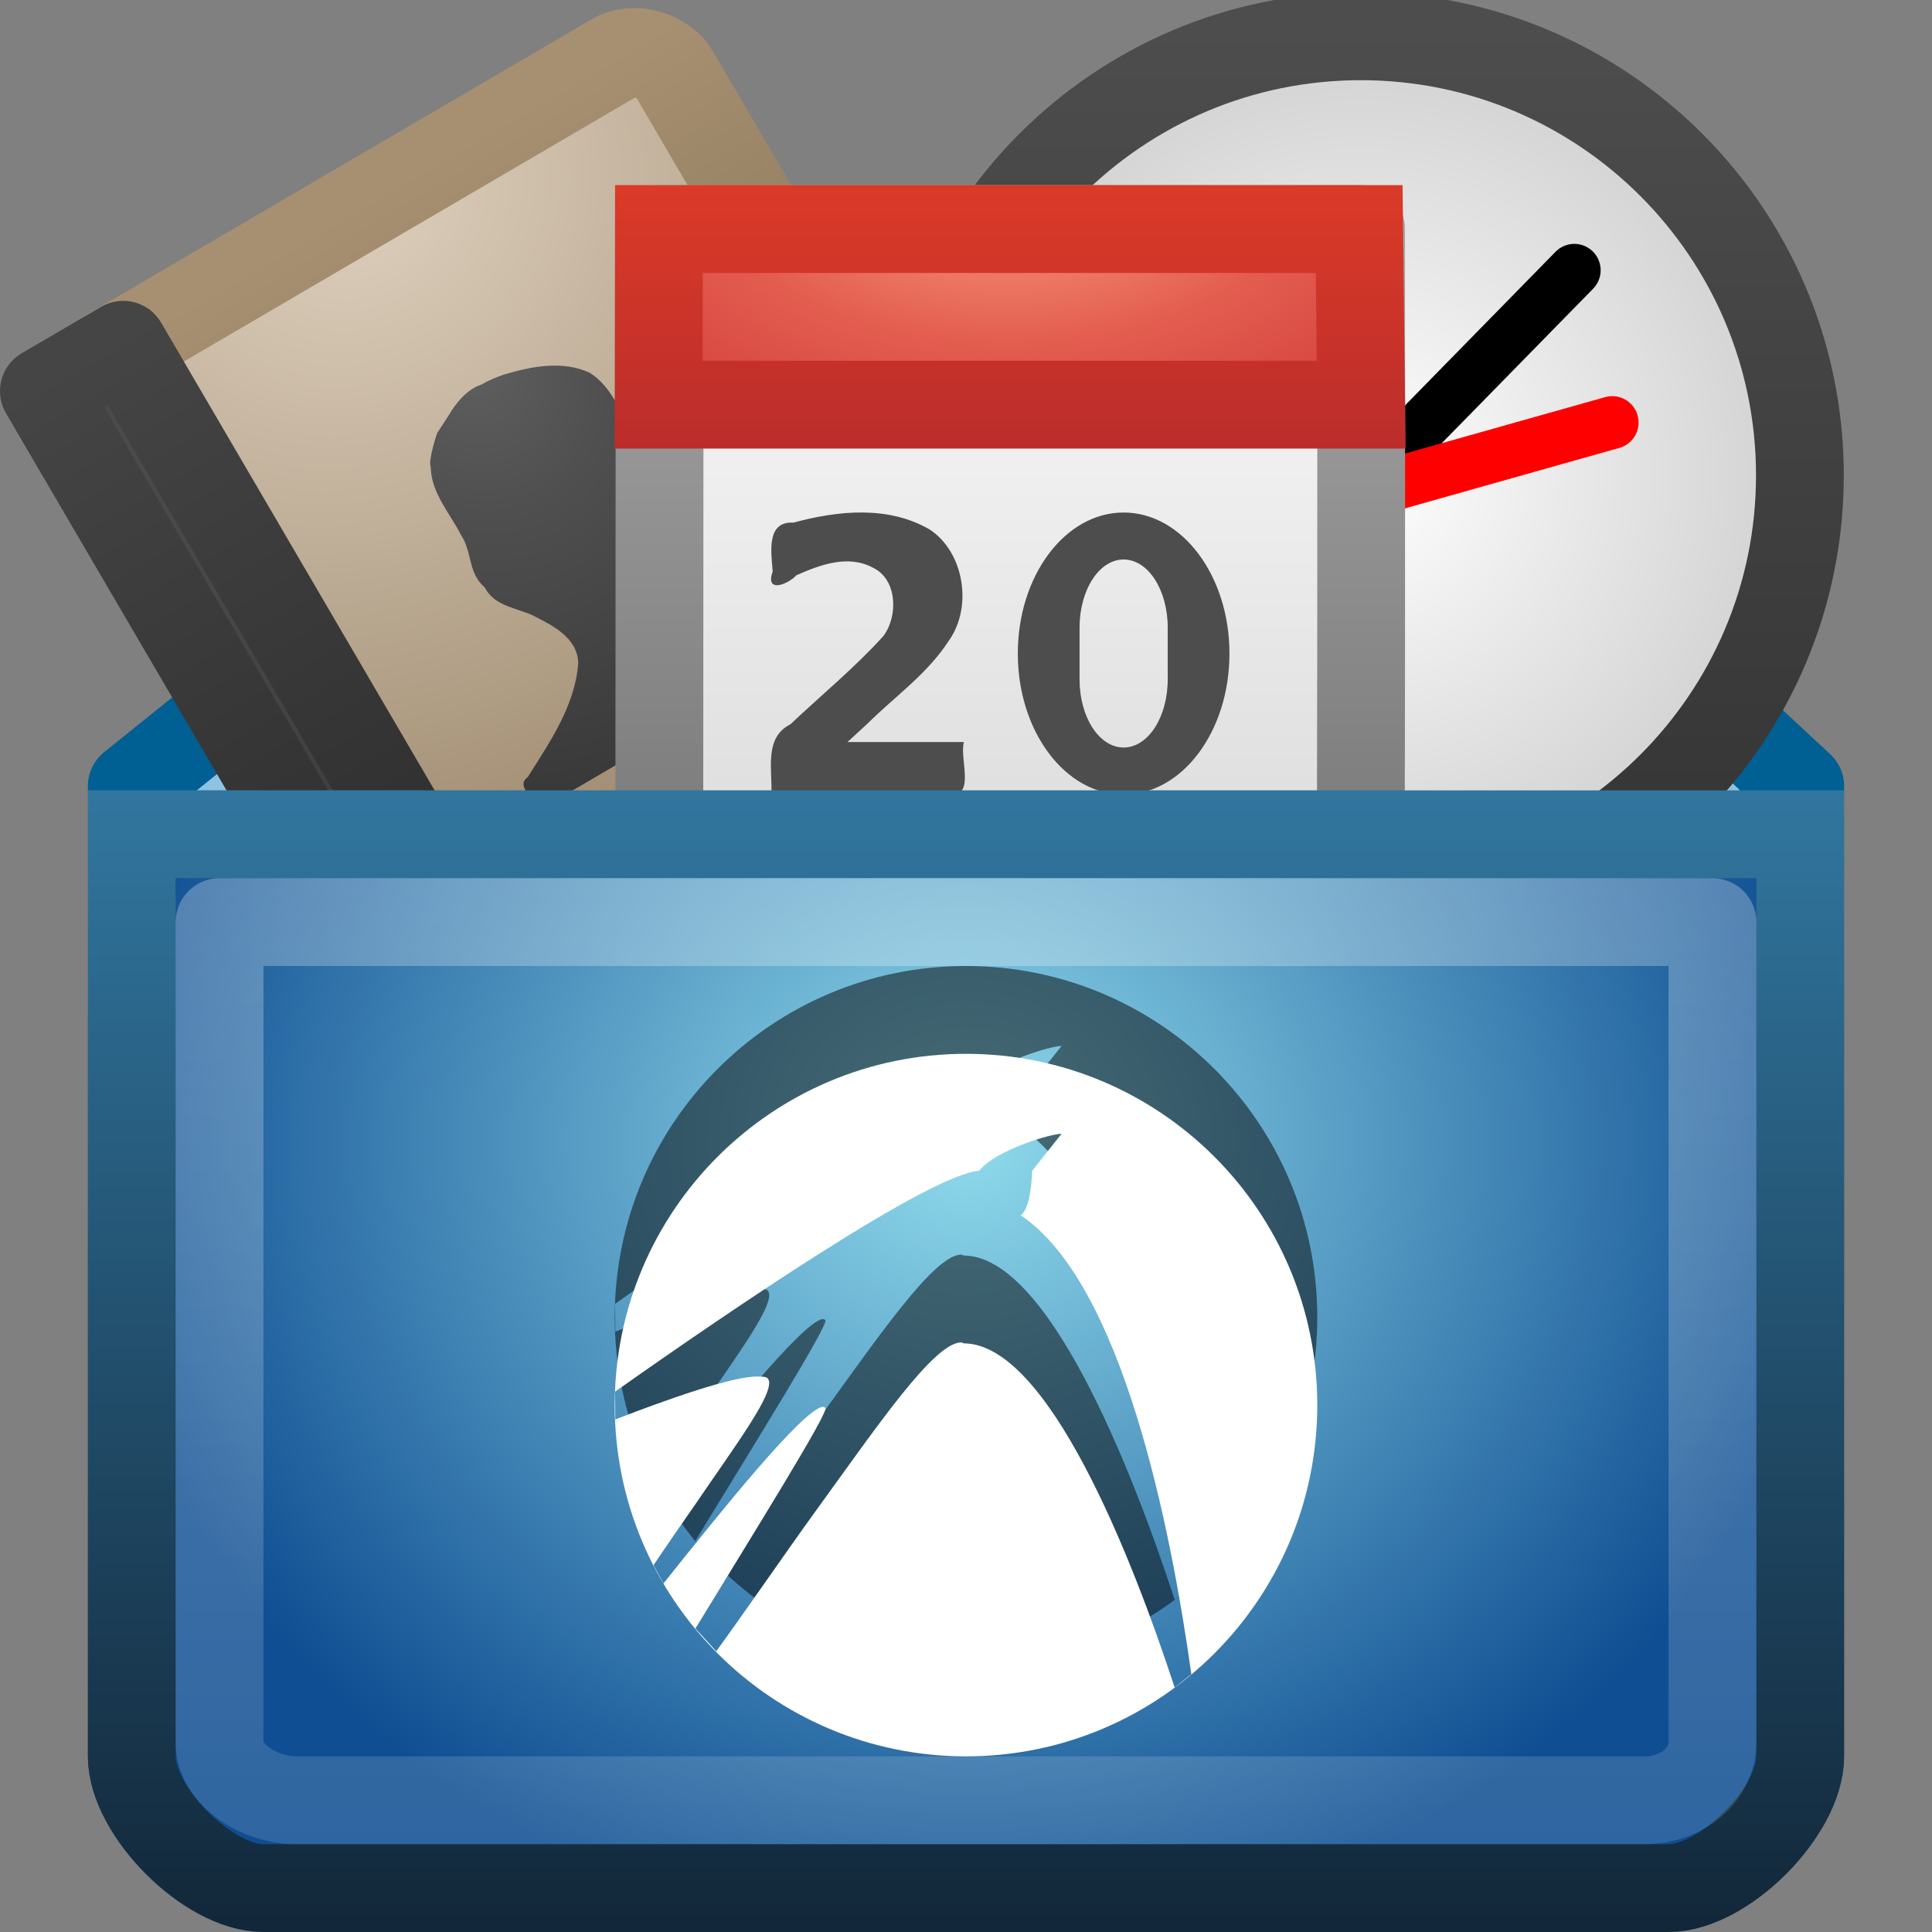 <?xml version="1.0" encoding="UTF-8" standalone="no"?>
<!-- Created with Inkscape (http://www.inkscape.org/) -->

<svg
   xmlns:dc="http://purl.org/dc/elements/1.1/"
   xmlns:cc="http://creativecommons.org/ns#"
   xmlns:rdf="http://www.w3.org/1999/02/22-rdf-syntax-ns#"
   xmlns:svg="http://www.w3.org/2000/svg"
   xmlns="http://www.w3.org/2000/svg"
   xmlns:xlink="http://www.w3.org/1999/xlink"
   xmlns:sodipodi="http://sodipodi.sourceforge.net/DTD/sodipodi-0.dtd"
   xmlns:inkscape="http://www.inkscape.org/namespaces/inkscape"
   width="22"
   height="22"
   id="svg4223"
   version="1.1"
   inkscape:version="0.91 r13725"
   sodipodi:docname="lubuntu-software-center.svg"
   inkscape:export-filename="/home/rafa/Escriptori/lubuntu/lsc/lsc24.png"
   inkscape:export-xdpi="90"
   inkscape:export-ydpi="90">
  <rect width="100%" height="100%" fill="#808080" stroke="none"/>
  <sodipodi:namedview
     id="base"
     pagecolor="#ffffff"
     bordercolor="#666666"
     borderopacity="1.0"
     inkscape:pageopacity="0.0"
     inkscape:pageshadow="2"
     inkscape:zoom="16"
     inkscape:cx="22.269224"
     inkscape:cy="12.436119"
     inkscape:current-layer="layer1"
     showgrid="true"
     inkscape:document-units="px"
     inkscape:grid-bbox="true"
     inkscape:window-width="1366"
     inkscape:window-height="704"
     inkscape:window-x="0"
     inkscape:window-y="27"
     inkscape:window-maximized="1"
     showguides="true"
     inkscape:guide-bbox="true">
    <inkscape:grid
       type="xygrid"
       id="grid3978"
       empspacing="5"
       visible="true"
       enabled="true"
       snapvisiblegridlinesonly="true" />
  </sodipodi:namedview>
  <defs
     id="defs4225">
    <linearGradient
       id="linearGradient5267">
      <stop
         style="stop-color:#ffffff;stop-opacity:1;"
         offset="0"
         id="stop5269" />
      <stop
         style="stop-color:#cccccc;stop-opacity:1;"
         offset="1"
         id="stop5271" />
    </linearGradient>
    <linearGradient
       id="linearGradient3319-5">
      <stop
         id="stop3321-0"
         style="stop-color:#a79071;stop-opacity:1"
         offset="0" />
      <stop
         id="stop3323-9"
         style="stop-color:#6f5d45;stop-opacity:1"
         offset="1" />
    </linearGradient>
    <linearGradient
       id="linearGradient8967-0">
      <stop
         id="stop8969-8"
         style="stop-color:#ddcfbd;stop-opacity:1"
         offset="0" />
      <stop
         id="stop8971-8"
         style="stop-color:#856f50;stop-opacity:1"
         offset="1" />
    </linearGradient>
    <linearGradient
       id="linearGradient3707-319-631-407-324-616-674-812-821-107-178-392-400-6-9">
      <stop
         id="stop5440-4-3"
         style="stop-color:#272727;stop-opacity:1"
         offset="0" />
      <stop
         id="stop5442-3-9"
         style="stop-color:#454545;stop-opacity:1"
         offset="1" />
    </linearGradient>
    <linearGradient
       id="linearGradient2867-449-88-871-390-598-476-591-434-148-57-177-641-289-620-227-114-444-680-744-8-9">
      <stop
         id="stop5430-8-4"
         style="stop-color:#5f5f5f;stop-opacity:1"
         offset="0" />
      <stop
         id="stop5432-3-8"
         style="stop-color:#4f4f4f;stop-opacity:1"
         offset="0.262" />
      <stop
         id="stop5434-1-1"
         style="stop-color:#3b3b3b;stop-opacity:1"
         offset="0.705" />
      <stop
         id="stop5436-8-2"
         style="stop-color:#2b2b2b;stop-opacity:1"
         offset="1" />
    </linearGradient>
    <linearGradient
       id="linearGradient2867-449-88-871-390-598-476-591-434-148-57-177-641-289-620-227-114-444-680-744-8-7">
      <stop
         id="stop5430-8-6"
         style="stop-color:#5f5f5f;stop-opacity:1"
         offset="0" />
      <stop
         id="stop5432-3-5"
         style="stop-color:#4f4f4f;stop-opacity:1"
         offset="0.262" />
      <stop
         id="stop5434-1-6"
         style="stop-color:#3b3b3b;stop-opacity:1"
         offset="0.705" />
      <stop
         id="stop5436-8-9"
         style="stop-color:#2b2b2b;stop-opacity:1"
         offset="1" />
    </linearGradient>
    <linearGradient
       id="linearGradient3227">
      <stop
         id="stop3229"
         style="stop-color:#4d4d4d;stop-opacity:1"
         offset="0" />
      <stop
         id="stop3231"
         style="stop-color:#333333;stop-opacity:1"
         offset="1" />
    </linearGradient>
    <linearGradient
       id="linearGradient3702-501-757-4">
      <stop
         id="stop2895-00"
         style="stop-color:#181818;stop-opacity:0"
         offset="0" />
      <stop
         id="stop2897-4"
         style="stop-color:#181818;stop-opacity:1"
         offset="0.5" />
      <stop
         id="stop2899-6"
         style="stop-color:#181818;stop-opacity:0"
         offset="1" />
    </linearGradient>
    <linearGradient
       id="linearGradient3688-464-309-80">
      <stop
         id="stop2889-5"
         style="stop-color:#181818;stop-opacity:1"
         offset="0" />
      <stop
         id="stop2891-6"
         style="stop-color:#181818;stop-opacity:0"
         offset="1" />
    </linearGradient>
    <linearGradient
       id="linearGradient3688-166-749-19">
      <stop
         id="stop2883-69"
         style="stop-color:#181818;stop-opacity:1"
         offset="0" />
      <stop
         id="stop2885-3"
         style="stop-color:#181818;stop-opacity:0"
         offset="1" />
    </linearGradient>
    <linearGradient
       id="linearGradient3104-3-9">
      <stop
         offset="0"
         style="stop-color:#787878;stop-opacity:1"
         id="stop3106-7-0" />
      <stop
         offset="1"
         style="stop-color:#aaaaaa;stop-opacity:1"
         id="stop3108-2-0" />
    </linearGradient>
    <linearGradient
       id="linearGradient3600-6-7">
      <stop
         offset="0"
         style="stop-color:#f4f4f4;stop-opacity:1"
         id="stop3602-1-4" />
      <stop
         offset="1"
         style="stop-color:#dbdbdb;stop-opacity:1"
         id="stop3604-1-3" />
    </linearGradient>
    <linearGradient
       id="linearGradient2490-6">
      <stop
         id="stop2492-5"
         style="stop-color:#791235;stop-opacity:1"
         offset="0" />
      <stop
         id="stop2494-0"
         style="stop-color:#dd3b27;stop-opacity:1"
         offset="1" />
    </linearGradient>
    <linearGradient
       id="linearGradient3242-6">
      <stop
         id="stop3244-3"
         style="stop-color:#f89b7e;stop-opacity:1"
         offset="0" />
      <stop
         id="stop3246-0"
         style="stop-color:#e35d4f;stop-opacity:1"
         offset="0.262" />
      <stop
         id="stop3248-2"
         style="stop-color:#c6262e;stop-opacity:1"
         offset="0.661" />
      <stop
         id="stop3250-1"
         style="stop-color:#690b2c;stop-opacity:1"
         offset="1" />
    </linearGradient>
    <radialGradient
       inkscape:collect="always"
       xlink:href="#linearGradient3688-166-749-19"
       id="radialGradient5224"
       gradientUnits="userSpaceOnUse"
       gradientTransform="matrix(2.004,0,0,1.4,27.988,-17.4)"
       cx="4.993"
       cy="43.5"
       fx="4.993"
       fy="43.5"
       r="2.5" />
    <radialGradient
       inkscape:collect="always"
       xlink:href="#linearGradient3688-464-309-80"
       id="radialGradient5226"
       gradientUnits="userSpaceOnUse"
       gradientTransform="matrix(2.004,0,0,1.4,-20.012,-104.4)"
       cx="4.993"
       cy="43.5"
       fx="4.993"
       fy="43.5"
       r="2.5" />
    <linearGradient
       inkscape:collect="always"
       xlink:href="#linearGradient3702-501-757-4"
       id="linearGradient5228"
       gradientUnits="userSpaceOnUse"
       x1="25.058"
       y1="47.028"
       x2="25.058"
       y2="39.999" />
    <linearGradient
       inkscape:collect="always"
       xlink:href="#linearGradient3600-6-7"
       id="linearGradient5230"
       gradientUnits="userSpaceOnUse"
       gradientTransform="matrix(0.205,0,0,0.213,7.586,41.523)"
       x1="19.36"
       y1="16.138"
       x2="19.36"
       y2="44.984" />
    <linearGradient
       inkscape:collect="always"
       xlink:href="#linearGradient3104-3-9"
       id="linearGradient5232"
       gradientUnits="userSpaceOnUse"
       gradientTransform="matrix(0.205,0,0,0.213,7.586,41.729)"
       x1="24"
       y1="44"
       x2="24"
       y2="3.89" />
    <radialGradient
       inkscape:collect="always"
       xlink:href="#linearGradient3242-6"
       id="radialGradient5234"
       gradientUnits="userSpaceOnUse"
       gradientTransform="matrix(0,0.332,-0.63,-1.4019414e-8,17.808,40.58)"
       cx="7.496"
       cy="8.45"
       fx="7.496"
       fy="8.45"
       r="20" />
    <linearGradient
       inkscape:collect="always"
       xlink:href="#linearGradient2490-6"
       id="linearGradient5236"
       gradientUnits="userSpaceOnUse"
       gradientTransform="matrix(0.205,0,0,0.235,7.58,41.876)"
       x1="24"
       y1="44"
       x2="24"
       y2="3.899" />
    <radialGradient
       inkscape:collect="always"
       xlink:href="#linearGradient5267"
       id="radialGradient5285"
       gradientUnits="userSpaceOnUse"
       gradientTransform="matrix(1,0,0,0.999,0,0.046)"
       cx="16.3"
       cy="31.41"
       fx="16.3"
       fy="31.41"
       r="5.212" />
    <linearGradient
       inkscape:collect="always"
       xlink:href="#linearGradient3227"
       id="linearGradient5287"
       gradientUnits="userSpaceOnUse"
       gradientTransform="matrix(0.23,0,0,0.229,10.784,25.903)"
       x1="7.554"
       y1="3"
       x2="7.554"
       y2="45.184" />
    <radialGradient
       inkscape:collect="always"
       xlink:href="#linearGradient8967-0"
       id="radialGradient5327"
       gradientUnits="userSpaceOnUse"
       gradientTransform="matrix(0,0.63,-0.718,0,-0.861,2.631)"
       cx="24.502"
       cy="6.648"
       fx="24.502"
       fy="6.648"
       r="17.498" />
    <linearGradient
       inkscape:collect="always"
       xlink:href="#linearGradient3319-5"
       id="linearGradient5329"
       gradientUnits="userSpaceOnUse"
       gradientTransform="matrix(0.158,0,0,0.169,-10.689,17.305)"
       x1="32.901"
       y1="4.648"
       x2="32.901"
       y2="61.482" />
    <radialGradient
       inkscape:collect="always"
       xlink:href="#linearGradient2867-449-88-871-390-598-476-591-434-148-57-177-641-289-620-227-114-444-680-744-8-9"
       id="radialGradient5331"
       gradientUnits="userSpaceOnUse"
       gradientTransform="matrix(0.285,0.487,-0.446,0.261,5.909,12.82)"
       cx="7.496"
       cy="8.45"
       fx="7.496"
       fy="8.45"
       r="20" />
    <linearGradient
       inkscape:collect="always"
       xlink:href="#linearGradient3707-319-631-407-324-616-674-812-821-107-178-392-400-6-9"
       id="linearGradient5333"
       gradientUnits="userSpaceOnUse"
       gradientTransform="matrix(0.181,-0.106,0.122,0.208,-0.68,20.148)"
       x1="24"
       y1="44"
       x2="24"
       y2="3.899" />
    <radialGradient
       inkscape:collect="always"
       xlink:href="#linearGradient2867-449-88-871-390-598-476-591-434-148-57-177-641-289-620-227-114-444-680-744-8-7"
       id="radialGradient5335"
       gradientUnits="userSpaceOnUse"
       gradientTransform="matrix(0.17,0.292,-0.25,0.146,5.798,15.888)"
       cx="10.904"
       cy="8.45"
       fx="10.904"
       fy="8.45"
       r="20" />
    <linearGradient
       inkscape:collect="always"
       xlink:href="#linearGradient3924-6-0"
       id="linearGradient3629-7"
       gradientUnits="userSpaceOnUse"
       gradientTransform="matrix(1.136,0,0,1.181,25.273,22.892)"
       x1="24"
       y1="20.183"
       x2="24"
       y2="43" />
    <linearGradient
       id="linearGradient3924-6-0">
      <stop
         offset="0"
         style="stop-color:#ffffff;stop-opacity:1;"
         id="stop3926-6-2" />
      <stop
         offset="1"
         style="stop-color:#ffffff;stop-opacity:0;"
         id="stop3932-43-9" />
    </linearGradient>
    <radialGradient
       inkscape:collect="always"
       xlink:href="#linearGradient2867-449-88-871-390-598-476-591-434-148-57-177-7-2"
       id="radialGradient3635-0"
       gradientUnits="userSpaceOnUse"
       gradientTransform="matrix(0.5,0,-1.334677e-8,0.455,16.945,51.05)"
       cx="-11.89"
       cy="8.688"
       fx="-11.89"
       fy="8.688"
       r="20" />
    <linearGradient
       id="linearGradient2867-449-88-871-390-598-476-591-434-148-57-177-7-2">
      <stop
         id="stop3750-1-6"
         style="stop-color:#90dbec;stop-opacity:1;"
         offset="0" />
      <stop
         id="stop3756-4-4"
         style="stop-color:#0f4e92;stop-opacity:1;"
         offset="1" />
    </linearGradient>
    <linearGradient
       inkscape:collect="always"
       xlink:href="#linearGradient4023-9"
       id="linearGradient3637-8"
       gradientUnits="userSpaceOnUse"
       gradientTransform="translate(29,-7.5)"
       x1="-24"
       y1="58.5"
       x2="-24"
       y2="71.5" />
    <linearGradient
       id="linearGradient4023-9">
      <stop
         id="stop4025-7"
         offset="0"
         style="stop-color:#31769f;stop-opacity:1;" />
      <stop
         id="stop4027-0"
         offset="1"
         style="stop-color:#122739;stop-opacity:1;" />
    </linearGradient>
  </defs>
  <g
     inkscape:groupmode="layer"
     inkscape:label="Layer 1"
     id="layer1"
     transform="translate(0,-42)">
    <path
       id="path5240"
       d="m 20.5,50.954 -2,-1.859 7.32e-4,4.235 z"
       style="color:#000000;fill:#8ec3e2;fill-opacity:1;fill-rule:nonzero;stroke:#005f93;stroke-width:1;stroke-linecap:butt;stroke-linejoin:round;stroke-miterlimit:4;stroke-opacity:1;stroke-dasharray:none;stroke-dashoffset:0;marker:none;visibility:visible;display:inline;overflow:visible;enable-background:accumulate"
       inkscape:connector-curvature="0"
       sodipodi:nodetypes="cccc" />
    <path
       sodipodi:nodetypes="cccc"
       inkscape:connector-curvature="0"
       style="color:#000000;fill:#8ec3e2;fill-opacity:1;fill-rule:nonzero;stroke:#005f93;stroke-width:1;stroke-linecap:butt;stroke-linejoin:round;stroke-miterlimit:4;stroke-opacity:1;stroke-dasharray:none;stroke-dashoffset:0;marker:none;visibility:visible;display:inline;overflow:visible;enable-background:accumulate"
       d="m 1.5,50.954 2.31,-1.859 -8.451e-4,4.235 z"
       id="path4750" />
    <g
       id="g5275"
       transform="matrix(1.061,0,0,1.063,-1.798,14.024)">
      <path
         inkscape:connector-curvature="0"
         d="m 21.012,31.41 c 0,2.598 -2.11,4.704 -4.712,4.704 -2.602,0 -4.712,-2.106 -4.712,-4.704 0,-2.598 2.11,-4.704 4.712,-4.704 2.602,0 4.712,2.106 4.712,4.704 l 0,0 z"
         id="path4328"
         style="fill:url(#radialGradient5285);fill-opacity:1;fill-rule:nonzero;stroke:url(#linearGradient5287);stroke-width:0.942;stroke-miterlimit:4;stroke-opacity:1;stroke-dasharray:none" />
      <path
         inkscape:connector-curvature="0"
         d="m 13.298,31.527 c 0.643,0.014 0.724,-0.003 0.724,-0.003"
         id="path4336"
         style="opacity:0.5;fill:none;stroke:#000000;stroke-width:0.628;stroke-linecap:round;stroke-linejoin:miter;stroke-miterlimit:4;stroke-opacity:1;stroke-dasharray:none" />
      <path
         inkscape:connector-curvature="0"
         d="m 16.084,31.767 2.507,-2.554"
         id="path4344"
         style="fill:none;stroke:#000000;stroke-width:0.565;stroke-linecap:round;stroke-linejoin:miter;stroke-miterlimit:4;stroke-opacity:1;stroke-dasharray:none" />
      <path
         inkscape:connector-curvature="0"
         d="M 16.467,31.767 14.773,30.074"
         id="path4346"
         style="fill:none;stroke:#000000;stroke-width:0.565;stroke-linecap:round;stroke-linejoin:miter;stroke-miterlimit:4;stroke-opacity:1;stroke-dasharray:none" />
      <path
         inkscape:connector-curvature="0"
         d="m 16.448,31.562 2.55,-0.718"
         id="path4348"
         style="fill:#ff0000;fill-rule:evenodd;stroke:#ff0000;stroke-width:0.565;stroke-linecap:round;stroke-linejoin:miter;stroke-miterlimit:4;stroke-opacity:1;stroke-dasharray:none" />
    </g>
    <g
       id="g5321"
       transform="translate(-0.18,25.843)">
      <rect
         transform="matrix(0.863,-0.505,0.505,0.863,0,0)"
         width="7.661"
         height="9.404"
         rx="0.5"
         x="-9.464"
         y="18.139"
         id="rect4314"
         style="fill:url(#radialGradient5327);fill-opacity:1;stroke:url(#linearGradient5329);stroke-width:1.019;stroke-linecap:round;stroke-linejoin:round;stroke-miterlimit:0;stroke-opacity:1;stroke-dasharray:none;stroke-dashoffset:0;display:inline"
         ry="0.5" />
      <path
         d="m 1.583,20.083 c 0,0 3.303,5.649 4.75,8.124 l -0.722,0.422 c -0.103,0.06 -0.231,0.02 -0.296,-0.093 L 0.68,20.611 z"
         id="path4316"
         style="color:#000000;fill:url(#radialGradient5331);fill-opacity:1;fill-rule:nonzero;stroke:url(#linearGradient5333);stroke-width:1;stroke-linecap:round;stroke-linejoin:round;stroke-miterlimit:4;stroke-opacity:1;stroke-dasharray:none;stroke-dashoffset:0;marker:none;visibility:visible;display:inline;overflow:visible;enable-background:accumulate"
         inkscape:connector-curvature="0" />
      <path
         d="m 5.66,20.537 c -0.214,0.066 -0.36,0.333 -0.36,0.333 l -0.143,0.22 c 0,0 -0.107,0.32 -0.072,0.386 0.004,0.291 0.216,0.523 0.343,0.77 0.132,0.198 0.078,0.434 0.272,0.601 0.107,0.207 0.342,0.228 0.533,0.311 0.227,0.114 0.53,0.259 0.531,0.554 -0.036,0.482 -0.323,0.894 -0.573,1.292 -0.115,0.084 -2.502e-4,0.174 0.04,0.263 0.039,0.067 0.068,0.168 0.148,0.079 C 7.456,24.715 8.533,24.085 9.611,23.455 9.543,23.34 9.476,23.225 9.409,23.11 8.958,23.137 8.484,23.161 8.057,22.99 7.787,22.865 7.787,22.527 7.793,22.273 7.792,22.065 7.922,21.855 7.809,21.655 7.761,21.414 7.559,21.308 7.427,21.127 7.253,20.888 7.159,20.569 6.899,20.404 c -0.306,-0.146 -0.67,-0.076 -0.982,0.019 -0.089,0.03 -0.176,0.067 -0.257,0.114 z"
         id="path4322"
         style="color:#000000;fill:url(#radialGradient5335);fill-opacity:1;fill-rule:nonzero;stroke:none;stroke-width:1;marker:none;visibility:visible;display:inline;overflow:visible;enable-background:accumulate"
         inkscape:connector-curvature="0" />
    </g>
    <g
       id="g5212"
       transform="translate(-1,1.108)">
      <g
         style="display:inline"
         id="g4354"
         transform="matrix(0.232,0,0,0.111,7.082,46.775)">
        <g
           style="opacity:0.4"
           id="g4356"
           transform="matrix(1.053,0,0,1.286,-1.263,-13.429)">
          <rect
             style="fill:url(#radialGradient5224);fill-opacity:1;stroke:none"
             id="rect4358"
             y="40"
             x="38"
             height="7"
             width="5" />
          <rect
             style="fill:url(#radialGradient5226);fill-opacity:1;stroke:none"
             id="rect4360"
             transform="scale(-1,-1)"
             y="-47"
             x="-10"
             height="7"
             width="5" />
          <rect
             style="fill:url(#linearGradient5228);fill-opacity:1;stroke:none"
             id="rect4362"
             y="40"
             x="10"
             height="7"
             width="28" />
        </g>
      </g>
      <path
         style="color:#000000;fill:url(#linearGradient5230);fill-opacity:1;fill-rule:nonzero;stroke:url(#linearGradient5232);stroke-width:1;stroke-linecap:round;stroke-linejoin:round;stroke-miterlimit:4;stroke-opacity:1;stroke-dasharray:none;stroke-dashoffset:0;marker:none;visibility:visible;display:inline;overflow:visible;enable-background:accumulate"
         d="m 16.499,43.5 c 0,0 0.004,4.608 -0.003,6.896 -0.027,0.411 -0.434,0.652 -0.801,0.596 -2.204,-0.002 -4.409,0.004 -6.613,-0.003 C 8.686,50.961 8.453,50.538 8.508,50.158 8.51,47.869 8.511,43.5 8.511,43.5 z"
         id="path4364"
         inkscape:connector-curvature="0"
         sodipodi:nodetypes="ccccccc" />
      <path
         inkscape:connector-curvature="0"
         id="path4370"
         style="color:#000000;fill:#4d4d4d;fill-opacity:1;fill-rule:nonzero;stroke:none;stroke-width:1;marker:none;visibility:visible;display:inline;overflow:visible;enable-background:accumulate"
         d="m 13.795,46.728 c -0.666,0 -1.205,0.719 -1.205,1.606 0,0.887 0.54,1.606 1.205,1.606 0.666,0 1.205,-0.719 1.205,-1.606 0,-0.887 -0.54,-1.606 -1.205,-1.606 z m 0,0.535 c 0.278,0 0.502,0.345 0.502,0.776 l 0,0.589 c 0,0.431 -0.224,0.776 -0.502,0.776 -0.278,0 -0.502,-0.345 -0.502,-0.776 l 0,-0.589 c 0,-0.431 0.224,-0.776 0.502,-0.776 z m -3.146,2.079 c 0.442,0 0.885,0 1.327,0 -0.051,0.182 0.124,0.601 -0.135,0.598 -0.686,0 -1.371,0 -2.057,0 C 9.797,49.655 9.697,49.293 10,49.14 c 0.354,-0.334 0.731,-0.643 1.06,-1.006 0.171,-0.231 0.156,-0.646 -0.119,-0.777 -0.281,-0.153 -0.603,-0.034 -0.873,0.086 -0.089,0.1 -0.361,0.213 -0.269,-0.044 -0.019,-0.227 -0.073,-0.572 0.236,-0.556 0.505,-0.136 1.074,-0.197 1.549,0.077 0.39,0.253 0.498,0.876 0.221,1.267 -0.247,0.383 -0.619,0.638 -0.933,0.951 -0.074,0.068 -0.148,0.136 -0.222,0.204 z" />
      <path
         style="color:#000000;fill:url(#radialGradient5234);fill-opacity:1;fill-rule:nonzero;stroke:url(#linearGradient5236);stroke-width:1;stroke-linecap:square;stroke-linejoin:miter;stroke-miterlimit:4;stroke-opacity:1;stroke-dasharray:none;stroke-dashoffset:0;marker:none;visibility:visible;display:inline;overflow:visible;enable-background:accumulate"
         d="m 16.477,43.5 0.023,2 -8,0 0.003,-2 z"
         id="path4382"
         inkscape:connector-curvature="0"
         sodipodi:nodetypes="ccccc" />
    </g>
    <path
       sodipodi:nodetypes="csssscc"
       inkscape:connector-curvature="0"
       id="rect5505-21"
       d="m 20.5,51.5 0,10.5 c 0,0.623 -0.865,1.5 -1.5,1.5 l -16,0 C 2.365,63.5 1.5,62.623 1.5,62 l 0,-10.501 z"
       style="color:#000000;fill:url(#radialGradient3635-0);fill-opacity:1;fill-rule:nonzero;stroke:url(#linearGradient3637-8);stroke-width:1;stroke-linecap:butt;stroke-linejoin:miter;stroke-miterlimit:4;stroke-opacity:1;stroke-dasharray:none;stroke-dashoffset:0;marker:none;visibility:visible;display:inline;overflow:visible;enable-background:accumulate" />
    <path
       inkscape:connector-curvature="0"
       d="m 12.088,53.911 c -0.115,-0.004 -0.754,0.186 -0.939,0.421 -0.56,0.041 -2.82,1.58 -4.145,2.515 l 0.003,0.316 c 0.604,-0.233 1.332,-0.491 1.617,-0.488 0.056,3.46e-4 0.099,1.05e-4 0.119,0.022 0.109,0.129 -0.363,0.753 -0.842,1.457 C 7.773,58.338 7.563,58.64 7.442,58.823 l 0.113,0.208 c 0.659,-0.826 1.582,-1.976 1.812,-2.011 0.012,-0.002 0.024,0.007 0.032,0.011 0.041,0.05 -0.803,1.404 -1.48,2.513 l 0.237,0.259 c 0.33,-0.453 0.778,-1.107 1.124,-1.585 0.72,-0.994 1.352,-1.923 1.663,-1.932 0.01,0 0.023,0.009 0.032,0.011 0.957,0.005 1.909,2.415 2.401,3.919 l 0.19,-0.152 c -0.236,-1.682 -0.788,-4.453 -1.943,-5.225 0.124,-0.083 0.13,-0.507 0.13,-0.507 l 0.335,-0.421 3.4e-5,3.4e-5 z M 15,57 C 15,59.209 13.209,61 11,61 8.791,61 7,59.209 7,57 7,54.791 8.791,53 11,53 c 2.209,0 4,1.791 4,4 z"
       style="color:#000000;fill:#000000;fill-opacity:0.502;fill-rule:evenodd;stroke:none;stroke-width:1.417;marker:none;visibility:visible;display:inline;overflow:visible;enable-background:accumulate"
       id="path3799" />
    <path
       id="path3912-0"
       style="color:#000000;fill:#ffffff;fill-opacity:1;fill-rule:evenodd;stroke:none;stroke-width:1.417;marker:none;visibility:visible;display:inline;overflow:visible;enable-background:accumulate"
       d="m 12.088,54.911 c -0.115,-0.004 -0.754,0.186 -0.939,0.421 -0.56,0.041 -2.82,1.58 -4.145,2.515 l 0.003,0.316 c 0.604,-0.233 1.332,-0.491 1.617,-0.488 0.056,3.45e-4 0.099,1.06e-4 0.119,0.022 0.109,0.129 -0.363,0.753 -0.842,1.457 C 7.773,59.338 7.563,59.64 7.442,59.823 l 0.113,0.208 c 0.659,-0.826 1.582,-1.976 1.812,-2.011 0.012,-0.002 0.024,0.007 0.032,0.011 0.041,0.05 -0.803,1.404 -1.48,2.513 l 0.237,0.259 c 0.33,-0.453 0.778,-1.107 1.124,-1.585 0.72,-0.994 1.352,-1.923 1.663,-1.932 0.01,0 0.023,0.009 0.032,0.011 0.957,0.005 1.909,2.415 2.401,3.919 l 0.19,-0.152 c -0.236,-1.682 -0.788,-4.453 -1.943,-5.225 0.124,-0.083 0.13,-0.507 0.13,-0.507 l 0.335,-0.421 3.4e-5,3.4e-5 z M 15,58 C 15,60.209 13.209,62 11,62 8.791,62 7,60.209 7,58 7,55.791 8.791,54 11,54 c 2.209,0 4,1.791 4,4 z"
       inkscape:connector-curvature="0" />
    <path
       sodipodi:nodetypes="csssscc"
       inkscape:connector-curvature="0"
       id="rect6741"
       d="m 19.5,52.5 0,9.342 C 19.5,62.207 19.155,62.5 18.726,62.5 l -15.35,-3e-6 C 2.947,62.5 2.5,62.207 2.5,61.842 l 0,-9.342 z"
       style="opacity:0.337;color:#000000;fill:none;stroke:url(#linearGradient3629-7);stroke-width:1;stroke-linecap:round;stroke-linejoin:round;stroke-miterlimit:4;stroke-opacity:1;stroke-dasharray:none;stroke-dashoffset:0;marker:none;visibility:visible;display:inline;overflow:visible;enable-background:accumulate" />
  </g>
</svg>
